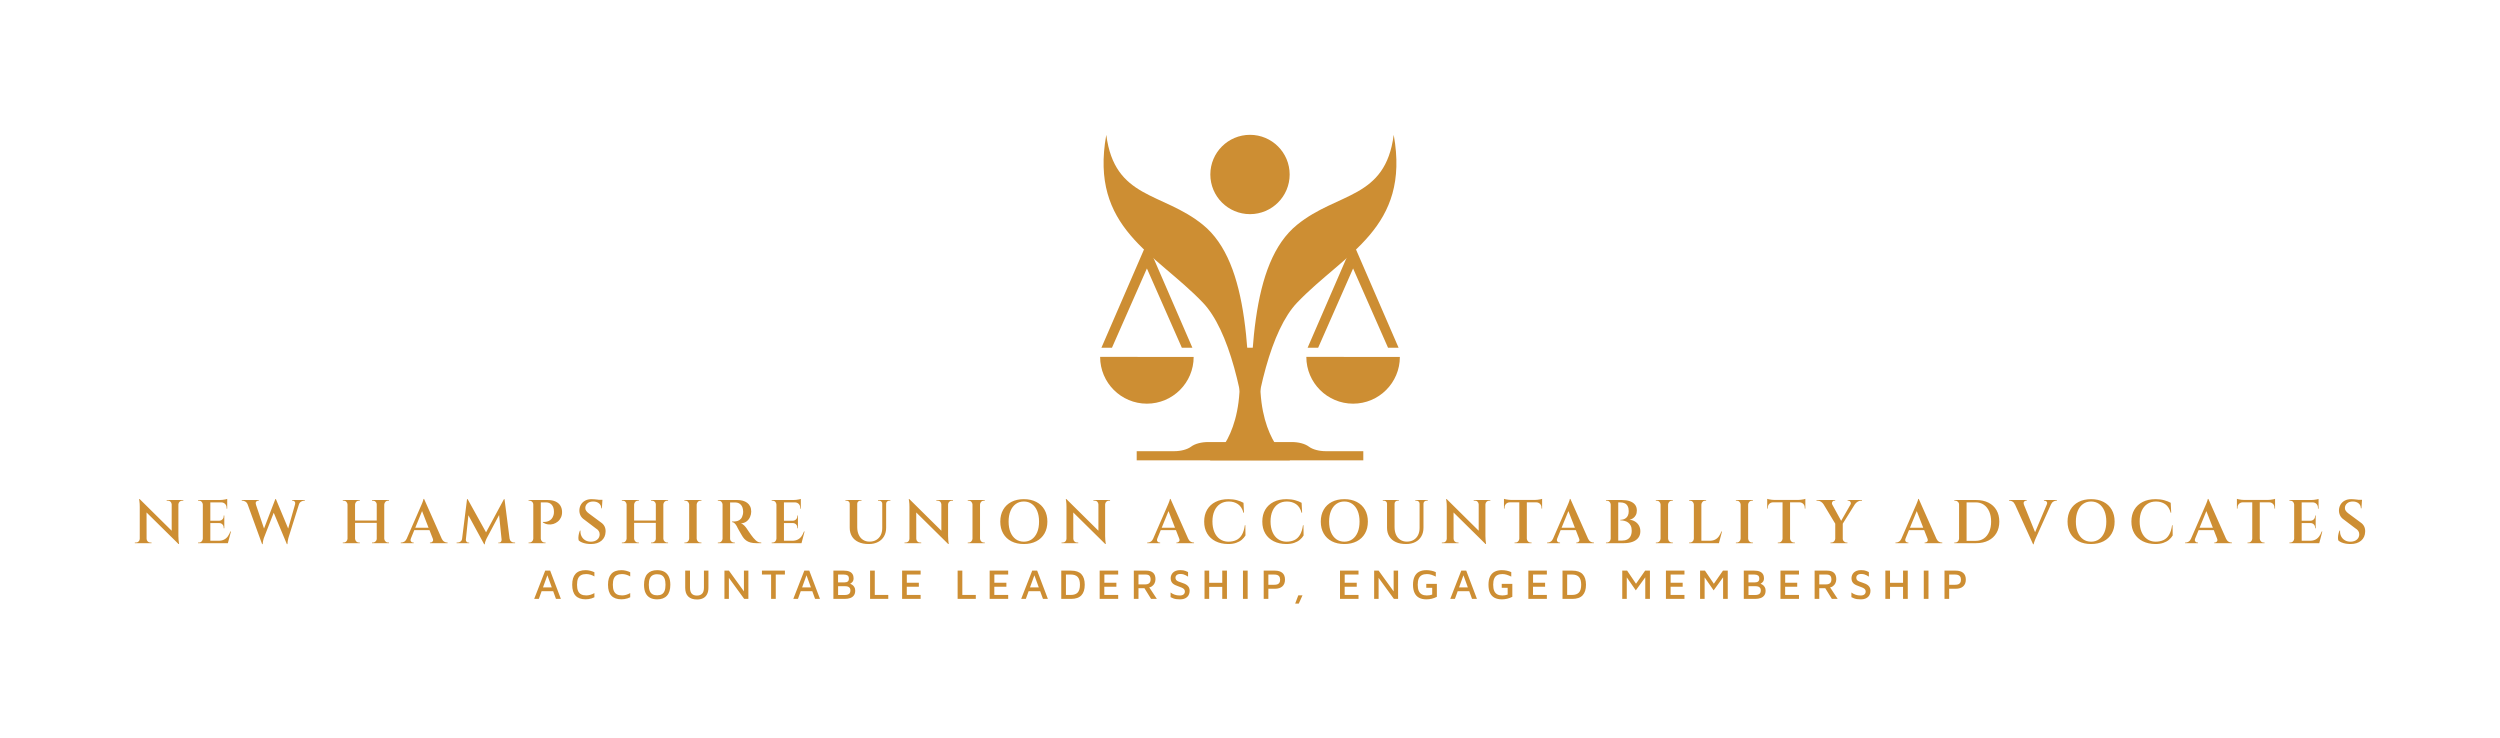 <svg xmlns="http://www.w3.org/2000/svg" viewBox="-45 415.854 1297.987 383.4"> <svg xmlns="http://www.w3.org/2000/svg" xmlns:xlink="http://www.w3.org/1999/xlink" version="1.1" x="526.182" y="485.854" viewBox="65.83 50 368.34 400" xml:space="preserve" height="169" width="155.624" preserveAspectRatio="xMinYMin" enable-background="new 0 0 500 500" style="overflow: visible;"><g id="Layer_2" style=""></g><polygon class="st82" points="123.31,182.67 67.42,311.62 80.38,311.62 123.31,214.2 166.23,311.62 179.19,311.62   " style="fill: #CD8E33; fill-opacity: 1;"></polygon><polygon class="st82" points="376.7,182.67 320.81,311.62 333.77,311.62 376.7,214.2 419.62,311.62 432.58,311.62   " style="fill: #CD8E33; fill-opacity: 1;"></polygon><path class="st83" d="M123.3,380.37c31.74,0,57.47-25.73,57.47-57.47H65.83C65.83,354.64,91.56,380.37,123.3,380.37z" style="fill: #CD8E33; fill-opacity: 1;"></path><path class="st83" d="M376.7,380.37c31.74,0,57.47-25.73,57.47-57.47H319.23C319.23,354.64,344.96,380.37,376.7,380.37z" style="fill: #CD8E33; fill-opacity: 1;"></path><path class="st82" d="M73.39,50c10.23,79.31,68.76,69.98,118.7,110.51C250,207.49,250,324.71,250,450    c-6.9-79.5-25.85-160.32-57.91-193.79C133.51,195.05,52.64,164.88,73.39,50z" style="fill: #CD8E33; fill-opacity: 1;"></path><path class="st82" d="M426.61,50c-10.23,79.31-68.76,69.98-118.7,110.51C250,207.49,250,324.71,250,450    c6.9-79.5,25.85-160.32,57.91-193.79C366.49,195.05,447.36,164.88,426.61,50z" style="fill: #CD8E33; fill-opacity: 1;"></path><circle class="st82" cx="250" cy="98.74" r="48.74" style="fill: #CD8E33; fill-opacity: 1;"></circle><path class="st82" d="M343.31,438.77c-8.44,0-16.31-2.11-20.99-5.62c-4.68-3.51-12.56-5.62-20.99-5.62H198.67    c-8.44,0-16.31,2.11-20.99,5.62c-4.68,3.51-12.56,5.62-20.99,5.62h-45.92V450h278.46v-11.23H343.31z" style="fill: #CD8E33; fill-opacity: 1;"></path><path class="st82" d="M237.46,353.04h6.27L250,450h-49.23C200.77,450,237.46,427.53,237.46,353.04z" style="fill: #CD8E33; fill-opacity: 1;"></path><path class="st82" d="M262.54,353.04h-6.27L250,450h49.23C299.23,450,262.54,427.53,262.54,353.04z" style="fill: #CD8E33; fill-opacity: 1;"></path><rect x="243.79" y="311.62" class="st82" width="12.42" height="136.61" style="fill: #CD8E33; fill-opacity: 1;"></rect><g id="Layer_3" class="st84" style="display: none;"></g></svg> <svg y="711.854" viewBox="0.37 6.29 743.3 17.4" x="232.344" height="17.4" width="743.3" xmlns="http://www.w3.org/2000/svg" style="overflow: visible;"><g fill="#CD8E33" fill-opacity="1" style=""><path d="M2.79 21.23L0.37 21.23L6.09 6.56L8.67 6.56L14.23 21.23L11.68 21.23L6.78 7.74L7.70 7.66L2.79 21.23ZM11.07 17.25L3.19 17.25L3.89 15.27L10.87 15.27L11.07 17.25ZM27.08 21.45L27.08 21.45Q23.63 21.45 21.87 19.58Q20.11 17.71 20.11 13.88L20.11 13.88Q20.11 10.12 21.85 8.22Q23.58 6.31 27.08 6.31L27.08 6.31Q28.25 6.31 29.40 6.60Q30.56 6.89 31.64 7.39L31.64 7.39L31.64 9.57Q30.56 8.93 29.49 8.64Q28.42 8.34 27.39 8.34L27.39 8.34Q25.78 8.34 24.72 8.91Q23.65 9.48 23.13 10.69Q22.62 11.90 22.62 13.90L22.62 13.90Q22.62 15.86 23.14 17.08Q23.67 18.30 24.74 18.87Q25.81 19.43 27.46 19.43L27.46 19.43Q28.45 19.43 29.50 19.13Q30.56 18.83 31.64 18.22L31.64 18.22L31.64 20.39Q30.98 20.72 30.21 20.97Q29.44 21.21 28.64 21.33Q27.85 21.45 27.08 21.45ZM45.67 21.45L45.67 21.45Q42.22 21.45 40.46 19.58Q38.70 17.71 38.70 13.88L38.70 13.88Q38.70 10.12 40.44 8.22Q42.17 6.31 45.67 6.31L45.67 6.31Q46.84 6.31 47.99 6.60Q49.15 6.89 50.23 7.39L50.23 7.39L50.23 9.57Q49.15 8.93 48.08 8.64Q47.01 8.34 45.98 8.34L45.98 8.34Q44.37 8.34 43.31 8.91Q42.24 9.48 41.72 10.69Q41.21 11.90 41.21 13.90L41.21 13.90Q41.21 15.86 41.73 17.08Q42.26 18.30 43.33 18.87Q44.40 19.43 46.05 19.43L46.05 19.43Q47.04 19.43 48.09 19.13Q49.15 18.83 50.23 18.22L50.23 18.22L50.23 20.39Q49.57 20.72 48.80 20.97Q48.03 21.21 47.23 21.33Q46.44 21.45 45.67 21.45ZM64.22 21.47L64.22 21.47Q62.04 21.47 60.51 20.64Q58.98 19.80 58.19 18.13Q57.40 16.46 57.40 13.90L57.40 13.90Q57.40 10.14 59.15 8.23Q60.90 6.31 64.22 6.31L64.22 6.31Q66.42 6.31 67.94 7.15Q69.45 7.99 70.26 9.67Q71.06 11.35 71.06 13.90L71.06 13.90Q71.06 17.64 69.31 19.56Q67.56 21.47 64.22 21.47ZM64.22 19.38L64.22 19.38Q65.69 19.38 66.65 18.82Q67.61 18.26 68.08 17.05Q68.55 15.84 68.55 13.88L68.55 13.88Q68.55 11.95 68.08 10.75Q67.61 9.55 66.65 8.99Q65.69 8.43 64.22 8.43L64.22 8.43Q62.77 8.43 61.80 9.00Q60.83 9.57 60.36 10.77Q59.88 11.97 59.88 13.90L59.88 13.90Q59.88 15.84 60.36 17.05Q60.83 18.26 61.80 18.82Q62.77 19.38 64.22 19.38ZM84.94 21.54L84.94 21.54Q81.95 21.54 80.37 20.01Q78.78 18.48 78.78 15.47L78.78 15.47L78.78 6.56L81.27 6.56L81.27 15.44Q81.27 17.51 82.17 18.51Q83.07 19.51 84.88 19.51L84.88 19.51Q86.64 19.51 87.57 18.51Q88.51 17.51 88.51 15.44L88.51 15.44L88.51 6.56L90.84 6.56L90.84 15.47Q90.84 17.47 90.12 18.83Q89.41 20.20 88.09 20.87Q86.77 21.54 84.94 21.54ZM101.46 21.23L99.15 21.23L99.15 6.56L101.49 6.56L109.96 18.28L109.27 19.60L109.27 6.56L111.58 6.56L111.58 21.23L109.41 21.23L100.69 9.26L101.46 8.18L101.46 21.23ZM125.80 21.23L123.38 21.23L123.38 8.60L118.62 8.60L118.62 6.56L130.55 6.56L130.55 8.60L125.80 8.60L125.80 21.23ZM137.32 21.23L134.90 21.23L140.62 6.56L143.20 6.56L148.76 21.23L146.21 21.23L141.31 7.74L142.23 7.66L137.32 21.23ZM145.60 17.25L137.72 17.25L138.42 15.27L145.40 15.27L145.60 17.25ZM161.66 21.23L155.72 21.23L155.72 6.56L161.15 6.56Q162.93 6.56 164.04 7.04Q165.15 7.52 165.68 8.42Q166.21 9.31 166.21 10.54L166.21 10.54Q166.21 11.51 165.84 12.09Q165.46 12.67 164.94 13.02Q164.43 13.38 163.97 13.68L163.97 13.68L163.68 13.18Q164.52 13.33 165.29 13.78Q166.06 14.23 166.55 15.02Q167.05 15.80 167.05 16.96L167.05 16.96Q167.05 18.46 166.36 19.40Q165.68 20.35 164.46 20.79Q163.24 21.23 161.66 21.23L161.66 21.23ZM158.16 14.63L158.16 19.21L161.63 19.21Q162.40 19.21 163.08 19.02Q163.75 18.83 164.15 18.32Q164.56 17.80 164.56 16.85L164.56 16.85Q164.56 16.13 164.30 15.69Q164.03 15.25 163.60 15.02Q163.17 14.78 162.64 14.71Q162.10 14.63 161.57 14.63L161.57 14.63L158.16 14.63ZM158.14 8.60L158.14 12.67L161.44 12.67Q162.01 12.67 162.54 12.53Q163.06 12.39 163.42 11.97Q163.77 11.55 163.77 10.74L163.77 10.74Q163.77 9.50 163.08 9.05Q162.38 8.60 161.24 8.60L161.24 8.60L158.14 8.60ZM184.21 21.23L174.77 21.23L174.77 6.56L177.21 6.56L177.21 19.16L184.21 19.16L184.21 21.23ZM201.01 21.23L191.40 21.23L191.40 6.56L201.01 6.56L201.01 8.60L193.84 8.60L193.84 12.85L200.09 12.85L200.09 14.92L193.82 14.92L193.82 19.18L201.01 19.18L201.01 21.23ZM229.66 21.23L220.22 21.23L220.22 6.56L222.66 6.56L222.66 19.16L229.66 19.16L229.66 21.23ZM246.47 21.23L236.85 21.23L236.85 6.56L246.47 6.56L246.47 8.60L239.29 8.60L239.29 12.85L245.54 12.85L245.54 14.92L239.27 14.92L239.27 19.18L246.47 19.18L246.47 21.23ZM255.64 21.23L253.22 21.23L258.94 6.56L261.51 6.56L267.08 21.23L264.53 21.23L259.62 7.74L260.55 7.66L255.64 21.23ZM263.91 17.25L256.04 17.25L256.74 15.27L263.71 15.27L263.91 17.25ZM279.18 21.23L274.03 21.23L274.03 6.56L279.18 6.56Q282.74 6.56 284.48 8.40Q286.22 10.25 286.22 13.88L286.22 13.88Q286.22 17.51 284.48 19.37Q282.74 21.23 279.18 21.23L279.18 21.23ZM276.45 8.58L276.45 19.18L278.94 19.18Q281.40 19.18 282.57 17.92Q283.73 16.65 283.73 13.88L283.73 13.88Q283.73 11.13 282.57 9.86Q281.40 8.58 278.94 8.58L278.94 8.58L276.45 8.58ZM303.58 21.23L293.96 21.23L293.96 6.56L303.58 6.56L303.58 8.60L296.41 8.60L296.41 12.85L302.65 12.85L302.65 14.92L296.38 14.92L296.38 19.18L303.58 19.18L303.58 21.23ZM314.12 21.23L311.70 21.23L311.70 6.56L318.21 6.56Q320.50 6.56 321.72 7.67Q322.94 8.78 322.94 10.98L322.94 10.98Q322.94 12.12 322.48 13.09Q322.01 14.06 321.13 14.67Q320.25 15.29 319.04 15.38L319.04 15.38L319.31 14.63L323.66 21.23L320.65 21.23L316.58 14.65L317.70 15.69L314.12 15.69L314.12 21.23ZM314.12 8.60L314.12 13.71L317.53 13.71Q318.98 13.71 319.69 13.07Q320.41 12.43 320.41 11.13L320.41 11.13Q320.41 9.92 319.85 9.26Q319.29 8.60 317.92 8.60L317.92 8.60L314.12 8.60ZM335.65 21.47L335.65 21.47Q334.55 21.47 333.72 21.35Q332.88 21.23 332.20 20.97Q331.52 20.70 330.79 20.33L330.79 20.33L330.79 17.91Q331.65 18.59 332.87 19.03Q334.09 19.47 335.50 19.47L335.50 19.47Q336.86 19.47 337.53 18.91Q338.21 18.35 338.21 17.36L338.21 17.36Q338.21 16.59 337.71 16.12Q337.22 15.64 336.40 15.31Q335.59 14.98 334.66 14.65L334.66 14.65Q333.96 14.39 333.28 14.09Q332.60 13.79 332.05 13.34Q331.50 12.89 331.17 12.19Q330.84 11.48 330.84 10.45L330.84 10.45Q330.84 9.72 331.12 8.98Q331.41 8.23 331.99 7.62Q332.57 7.02 333.53 6.66Q334.49 6.29 335.83 6.29L335.83 6.29Q336.71 6.29 337.36 6.40Q338.01 6.51 338.59 6.74Q339.17 6.97 339.86 7.30L339.86 7.30L339.86 9.68Q339.31 9.33 338.74 9.02Q338.18 8.71 337.52 8.51Q336.86 8.32 336.05 8.29L336.05 8.29Q335.13 8.27 334.53 8.51Q333.94 8.76 333.63 9.20Q333.32 9.64 333.32 10.21L333.32 10.21Q333.32 10.98 333.71 11.43Q334.09 11.88 334.80 12.18Q335.50 12.47 336.42 12.76L336.42 12.76Q337.24 13.02 338.01 13.35Q338.78 13.68 339.37 14.16Q339.97 14.63 340.33 15.33Q340.69 16.04 340.69 17.07L340.69 17.07Q340.69 18.22 340.17 19.22Q339.66 20.22 338.55 20.84Q337.44 21.47 335.65 21.47ZM350.83 21.23L348.41 21.23L348.41 6.56L350.83 6.56L350.83 12.87L357.61 12.87L357.61 6.56L360.05 6.56L360.05 21.23L357.61 21.23L357.61 14.98L350.83 14.98L350.83 21.23ZM370.81 21.23L368.37 21.23L368.37 6.56L370.81 6.56L370.81 21.23ZM384.93 15.97L381.55 15.97L381.55 21.23L379.13 21.23L379.13 6.56L384.93 6.56Q387.44 6.56 388.82 7.72Q390.19 8.89 390.19 11.20L390.19 11.20Q390.19 13.51 388.82 14.74Q387.44 15.97 384.93 15.97L384.93 15.97ZM381.55 8.60L381.55 13.90L384.63 13.90Q385.57 13.90 386.17 13.70Q386.76 13.49 387.09 13.10Q387.42 12.72 387.54 12.25Q387.66 11.79 387.66 11.29L387.66 11.29Q387.66 10.78 387.54 10.30Q387.42 9.81 387.09 9.43Q386.76 9.04 386.17 8.82Q385.57 8.60 384.63 8.60L384.63 8.60L381.55 8.60ZM397.34 23.69L395.47 23.69L397.10 19.38L399.28 19.38L397.34 23.69ZM428.36 21.23L418.75 21.23L418.75 6.56L428.36 6.56L428.36 8.60L421.19 8.60L421.19 12.85L427.44 12.85L427.44 14.92L421.17 14.92L421.17 19.18L428.36 19.18L428.36 21.23ZM438.79 21.23L436.48 21.23L436.48 6.56L438.81 6.56L447.28 18.28L446.60 19.60L446.60 6.56L448.91 6.56L448.91 21.23L446.73 21.23L438.02 9.26L438.79 8.18L438.79 21.23ZM463.61 21.47L463.61 21.47Q461.38 21.47 459.83 20.66Q458.28 19.84 457.47 18.16Q456.65 16.48 456.65 13.88L456.65 13.88Q456.65 11.31 457.47 9.63Q458.28 7.94 459.83 7.13Q461.38 6.31 463.58 6.31L463.58 6.31Q464.88 6.31 466.11 6.57Q467.35 6.82 468.49 7.33L468.49 7.33L468.49 9.66Q467.32 9.09 466.20 8.71Q465.08 8.34 463.89 8.34L463.89 8.34Q462.29 8.34 461.22 8.91Q460.15 9.48 459.62 10.69Q459.10 11.90 459.10 13.88L459.10 13.88Q459.10 15.84 459.63 17.07Q460.17 18.30 461.23 18.88Q462.29 19.45 463.80 19.45L463.80 19.45Q464.57 19.45 465.28 19.33Q465.98 19.21 466.62 18.99L466.62 18.99L466.62 15.49L463.54 15.49L463.54 13.42L469.04 13.42L469.04 20.15Q467.76 20.81 466.40 21.14Q465.04 21.47 463.61 21.47ZM478.41 21.23L475.99 21.23L481.71 6.56L484.29 6.56L489.85 21.23L487.30 21.23L482.39 7.74L483.32 7.66L478.41 21.23ZM486.68 17.25L478.81 17.25L479.51 15.27L486.49 15.27L486.68 17.25ZM502.79 21.47L502.79 21.47Q500.57 21.47 499.01 20.66Q497.46 19.84 496.65 18.16Q495.84 16.48 495.84 13.88L495.84 13.88Q495.84 11.31 496.65 9.63Q497.46 7.94 499.01 7.13Q500.57 6.31 502.77 6.31L502.77 6.31Q504.06 6.31 505.30 6.57Q506.53 6.82 507.67 7.33L507.67 7.33L507.67 9.66Q506.51 9.09 505.38 8.71Q504.26 8.34 503.07 8.34L503.07 8.34Q501.47 8.34 500.40 8.91Q499.33 9.48 498.81 10.69Q498.28 11.90 498.28 13.88L498.28 13.88Q498.28 15.84 498.82 17.07Q499.36 18.30 500.41 18.88Q501.47 19.45 502.99 19.45L502.99 19.45Q503.76 19.45 504.46 19.33Q505.16 19.21 505.80 18.99L505.80 18.99L505.80 15.49L502.72 15.49L502.72 13.42L508.22 13.42L508.22 20.15Q506.95 20.81 505.58 21.14Q504.22 21.47 502.79 21.47ZM526.15 21.23L516.54 21.23L516.54 6.56L526.15 6.56L526.15 8.60L518.98 8.60L518.98 12.85L525.23 12.85L525.23 14.92L518.96 14.92L518.96 19.18L526.15 19.18L526.15 21.23ZM539.42 21.23L534.27 21.23L534.27 6.56L539.42 6.56Q542.98 6.56 544.72 8.40Q546.46 10.25 546.46 13.88L546.46 13.88Q546.46 17.51 544.72 19.37Q542.98 21.23 539.42 21.23L539.42 21.23ZM536.69 8.58L536.69 19.18L539.18 19.18Q541.64 19.18 542.81 17.92Q543.97 16.65 543.97 13.88L543.97 13.88Q543.97 11.13 542.81 9.86Q541.64 8.58 539.18 8.58L539.18 8.58L536.69 8.58ZM567.64 21.23L565.29 21.23L565.29 6.56L567.82 6.56L573.08 14.32L571.65 14.50L577.17 6.56L579.66 6.56L579.66 21.23L577.24 21.23L577.24 8.62L577.92 9.09L572.33 16.81L567.01 9.15L567.64 8.45L567.64 21.23ZM597.59 21.23L587.97 21.23L587.97 6.56L597.59 6.56L597.59 8.60L590.41 8.60L590.41 12.85L596.66 12.85L596.66 14.92L590.39 14.92L590.39 19.18L597.59 19.18L597.59 21.23ZM608.06 21.23L605.70 21.23L605.70 6.56L608.23 6.56L613.49 14.32L612.06 14.50L617.58 6.56L620.07 6.56L620.07 21.23L617.65 21.23L617.65 8.62L618.33 9.09L612.74 16.81L607.42 9.15L608.06 8.45L608.06 21.23ZM634.33 21.23L628.39 21.23L628.39 6.56L633.82 6.56Q635.60 6.56 636.71 7.04Q637.82 7.52 638.35 8.42Q638.88 9.31 638.88 10.54L638.88 10.54Q638.88 11.51 638.51 12.09Q638.13 12.67 637.62 13.02Q637.10 13.38 636.64 13.68L636.64 13.68L636.35 13.18Q637.19 13.33 637.96 13.78Q638.73 14.23 639.22 15.02Q639.72 15.80 639.72 16.96L639.72 16.96Q639.72 18.46 639.03 19.40Q638.35 20.35 637.13 20.79Q635.91 21.23 634.33 21.23L634.33 21.23ZM630.83 14.63L630.83 19.21L634.30 19.21Q635.07 19.21 635.75 19.02Q636.42 18.83 636.82 18.32Q637.23 17.80 637.23 16.85L637.23 16.85Q637.23 16.13 636.97 15.69Q636.70 15.25 636.27 15.02Q635.84 14.78 635.31 14.71Q634.77 14.63 634.24 14.63L634.24 14.63L630.83 14.63ZM630.81 8.60L630.81 12.67L634.11 12.67Q634.68 12.67 635.21 12.53Q635.73 12.39 636.09 11.97Q636.44 11.55 636.44 10.74L636.44 10.74Q636.44 9.50 635.75 9.05Q635.05 8.60 633.91 8.60L633.91 8.60L630.81 8.60ZM657.05 21.23L647.44 21.23L647.44 6.56L657.05 6.56L657.05 8.60L649.88 8.60L649.88 12.85L656.13 12.85L656.13 14.92L649.86 14.92L649.86 19.18L657.05 19.18L657.05 21.23ZM667.59 21.23L665.17 21.23L665.17 6.56L671.68 6.56Q673.97 6.56 675.19 7.67Q676.41 8.78 676.41 10.98L676.41 10.98Q676.41 12.12 675.95 13.09Q675.49 14.06 674.61 14.67Q673.73 15.29 672.52 15.38L672.52 15.38L672.78 14.63L677.14 21.23L674.12 21.23L670.05 14.65L671.18 15.69L667.59 15.69L667.59 21.23ZM667.59 8.60L667.59 13.71L671.00 13.71Q672.45 13.71 673.17 13.07Q673.88 12.43 673.88 11.13L673.88 11.13Q673.88 9.92 673.32 9.26Q672.76 8.60 671.40 8.60L671.40 8.60L667.59 8.60ZM689.13 21.47L689.13 21.47Q688.03 21.47 687.19 21.35Q686.36 21.23 685.67 20.97Q684.99 20.70 684.27 20.33L684.27 20.33L684.27 17.91Q685.12 18.59 686.35 19.03Q687.57 19.47 688.97 19.47L688.97 19.47Q690.34 19.47 691.01 18.91Q691.68 18.35 691.68 17.36L691.68 17.36Q691.68 16.59 691.19 16.12Q690.69 15.64 689.88 15.31Q689.06 14.98 688.14 14.65L688.14 14.65Q687.43 14.39 686.75 14.09Q686.07 13.79 685.52 13.34Q684.97 12.89 684.64 12.19Q684.31 11.48 684.31 10.45L684.31 10.45Q684.31 9.72 684.60 8.98Q684.88 8.23 685.47 7.62Q686.05 7.02 687.01 6.66Q687.96 6.29 689.30 6.29L689.30 6.29Q690.18 6.29 690.83 6.40Q691.48 6.51 692.07 6.74Q692.65 6.97 693.33 7.30L693.33 7.30L693.33 9.68Q692.78 9.33 692.22 9.02Q691.66 8.71 691.00 8.51Q690.34 8.32 689.52 8.29L689.52 8.29Q688.60 8.27 688.01 8.51Q687.41 8.76 687.10 9.20Q686.80 9.64 686.80 10.21L686.80 10.21Q686.80 10.98 687.18 11.43Q687.57 11.88 688.27 12.18Q688.97 12.47 689.90 12.76L689.90 12.76Q690.71 13.02 691.48 13.35Q692.25 13.68 692.85 14.16Q693.44 14.63 693.80 15.33Q694.17 16.04 694.17 17.07L694.17 17.07Q694.17 18.22 693.65 19.22Q693.13 20.22 692.02 20.84Q690.91 21.47 689.13 21.47ZM704.31 21.23L701.89 21.23L701.89 6.56L704.31 6.56L704.31 12.87L711.08 12.87L711.08 6.56L713.53 6.56L713.53 21.23L711.08 21.23L711.08 14.98L704.31 14.98L704.31 21.23ZM724.28 21.23L721.84 21.23L721.84 6.56L724.28 6.56L724.28 21.23ZM738.41 15.97L735.02 15.97L735.02 21.23L732.60 21.23L732.60 6.56L738.41 6.56Q740.92 6.56 742.29 7.72Q743.67 8.89 743.67 11.20L743.67 11.20Q743.67 13.51 742.29 14.74Q740.92 15.97 738.41 15.97L738.41 15.97ZM735.02 8.60L735.02 13.90L738.10 13.90Q739.05 13.90 739.64 13.70Q740.23 13.49 740.56 13.10Q740.89 12.72 741.02 12.25Q741.14 11.79 741.14 11.29L741.14 11.29Q741.14 10.78 741.02 10.30Q740.89 9.81 740.56 9.43Q740.23 9.04 739.64 8.82Q739.05 8.60 738.10 8.60L738.10 8.60L735.02 8.60Z" transform="translate(0, 0)"></path></g></svg> <svg y="674.854" viewBox="1.12 8.22 1157.987 23.59" x="25" height="23.59" width="1157.987" xmlns="http://www.w3.org/2000/svg" style="overflow: visible;"><g fill="#CD8E33" fill-opacity="1" style=""><path d="M4 12.13L3.65 8.35L23.46 27.94L23.81 31.68L4 12.13ZM3.68 28.96L3.78 28.96L3.78 31.23L1.12 31.23L1.12 30.91Q1.12 30.91 1.41 30.91Q1.70 30.91 1.73 30.91L1.73 30.91Q2.53 30.91 3.10 30.34Q3.68 29.76 3.68 28.96L3.68 28.96ZM7.14 28.96L7.23 28.96Q7.23 29.76 7.81 30.34Q8.38 30.91 9.18 30.91L9.18 30.91Q9.22 30.91 9.50 30.91Q9.79 30.91 9.79 30.91L9.79 30.91L9.79 31.23L7.14 31.23L7.14 28.96ZM3.33 8.35L3.65 8.35L7.20 12.22L7.23 31.23L3.68 31.23L3.68 12.35Q3.68 10.62 3.50 9.49Q3.33 8.35 3.33 8.35L3.33 8.35ZM20.26 8.83L23.74 8.83L23.74 27.58Q23.74 28.74 23.84 29.66Q23.94 30.59 24.02 31.14Q24.10 31.68 24.10 31.68L24.10 31.68L23.81 31.68L20.26 27.68L20.26 8.83ZM23.65 8.83L26.30 8.83L26.30 9.15Q26.30 9.15 26.02 9.15Q25.73 9.15 25.73 9.15L25.73 9.15Q24.93 9.15 24.35 9.71Q23.78 10.27 23.74 11.10L23.74 11.10L23.65 11.10L23.65 8.83ZM17.66 9.15L17.66 8.83L20.32 8.83L20.32 11.10L20.26 11.10Q20.22 10.27 19.66 9.71Q19.10 9.15 18.27 9.15L18.27 9.15Q18.27 9.15 17.98 9.15Q17.70 9.15 17.66 9.15L17.66 9.15ZM36.42 8.83L40.32 8.83L40.32 31.23L36.42 31.23L36.42 8.83ZM40.22 29.98L48.80 29.98L49.34 31.23L40.22 31.23L40.22 29.98ZM40.22 19.58L47.58 19.58L47.58 20.80L40.22 20.80L40.22 19.58ZM40.22 8.83L49.09 8.83L49.09 10.08L40.22 10.08L40.22 8.83ZM50.72 25.15L51.04 25.15L49.44 31.23L43.46 31.23L44.61 29.98Q46.24 29.98 47.42 29.39Q48.61 28.80 49.41 27.70Q50.21 26.59 50.72 25.15L50.72 25.15ZM44.93 20.74L47.58 20.74L47.58 23.49L47.26 23.49L47.26 23.14Q47.26 22.14 46.59 21.47Q45.92 20.80 44.93 20.80L44.93 20.80L44.93 20.74ZM47.26 16.90L47.58 16.90L47.58 19.65L44.93 19.65L44.93 19.58Q45.92 19.55 46.59 18.88Q47.26 18.21 47.26 17.22L47.26 17.22L47.26 16.90ZM45.95 9.98L49.09 9.98L49.09 13.31L48.77 13.31L48.77 12.86Q48.77 11.65 48 10.86Q47.23 10.08 45.95 10.05L45.95 10.05L45.95 9.98ZM49.09 8.26L49.09 8.26L49.09 9.18L45.18 8.83Q45.89 8.83 46.67 8.74Q47.46 8.64 48.13 8.51Q48.80 8.38 49.09 8.26ZM36.42 28.90L36.51 28.90L36.51 31.23L33.95 31.23L33.95 30.91Q33.95 30.91 34.16 30.91Q34.37 30.91 34.37 30.91L34.37 30.91Q35.20 30.91 35.79 30.32Q36.38 29.73 36.42 28.90L36.42 28.90ZM36.51 8.83L36.51 11.17L36.42 11.17Q36.38 10.34 35.79 9.74Q35.20 9.15 34.37 9.15L34.37 9.15Q34.37 9.15 34.16 9.15Q33.95 9.15 33.95 9.15L33.95 9.15L33.95 8.83L36.51 8.83ZM67.20 31.74L58.94 9.02L63.26 9.02L68.67 25.02L67.20 31.74ZM74.08 8.32L74.37 8.32L74.85 11.30L68.26 28.19Q68.26 28.19 68.06 28.74Q67.87 29.28 67.70 30.10Q67.52 30.91 67.49 31.74L67.49 31.74L67.20 31.74L66.43 28.26L74.08 8.32ZM72.54 13.76L74.37 8.35L81.31 24.99L80.06 31.74L72.54 13.76ZM84.90 9.02L86.98 9.02L80.96 28.19Q80.96 28.19 80.80 28.77Q80.64 29.34 80.50 30.16Q80.35 30.98 80.35 31.74L80.35 31.74L80.06 31.74L79.33 28.58L84.90 9.02ZM86.30 11.14L84.29 11.14Q84.54 10.18 84.13 9.66Q83.71 9.15 83.07 9.15L83.07 9.15L82.78 9.15L82.78 8.83L89.38 8.83L89.38 9.15Q89.38 9.15 89.25 9.15Q89.12 9.15 89.12 9.15L89.12 9.15Q88.38 9.15 87.52 9.62Q86.66 10.08 86.30 11.14L86.30 11.14ZM64.03 11.14L64.03 11.14L59.71 11.14Q59.30 10.08 58.46 9.62Q57.63 9.15 56.90 9.15L56.90 9.15Q56.90 9.15 56.77 9.15Q56.64 9.15 56.64 9.15L56.64 9.15L56.64 8.83L65.50 8.83L65.50 9.15L65.22 9.15Q64.61 9.15 64.14 9.66Q63.68 10.18 64.03 11.14ZM126.72 8.83L130.62 8.83L130.62 31.23L126.72 31.23L126.72 8.83ZM111.55 8.83L115.46 8.83L115.46 31.23L111.55 31.23L111.55 8.83ZM115.14 19.49L127.01 19.49L127.01 20.70L115.14 20.70L115.14 19.49ZM111.55 28.90L111.65 28.90L111.65 31.23L109.09 31.23L109.09 30.91Q109.09 30.91 109.30 30.91Q109.50 30.91 109.50 30.91L109.50 30.91Q110.34 30.91 110.93 30.32Q111.52 29.73 111.55 28.90L111.55 28.90ZM111.65 8.83L111.65 11.17L111.55 11.17Q111.52 10.34 110.93 9.74Q110.34 9.15 109.50 9.15L109.50 9.15Q109.50 9.15 109.30 9.15Q109.09 9.15 109.09 9.15L109.09 9.15L109.09 8.83L111.65 8.83ZM115.36 31.23L115.36 28.90L115.46 28.90Q115.49 29.73 116.08 30.32Q116.67 30.91 117.50 30.91L117.50 30.91Q117.50 30.91 117.70 30.91Q117.89 30.91 117.92 30.91L117.92 30.91L117.92 31.23L115.36 31.23ZM115.46 11.17L115.36 11.17L115.36 8.83L117.92 8.83L117.92 9.15Q117.89 9.15 117.70 9.15Q117.50 9.15 117.50 9.15L117.50 9.15Q116.67 9.15 116.08 9.74Q115.49 10.34 115.46 11.17L115.46 11.17ZM126.72 28.90L126.82 28.90L126.82 31.23L124.26 31.23L124.26 30.91Q124.29 30.91 124.48 30.91Q124.67 30.91 124.67 30.91L124.67 30.91Q125.50 30.91 126.11 30.32Q126.72 29.73 126.72 28.90L126.72 28.90ZM126.82 8.83L126.82 11.17L126.72 11.17Q126.72 10.34 126.11 9.74Q125.50 9.15 124.67 9.15L124.67 9.15Q124.67 9.15 124.48 9.15Q124.29 9.15 124.26 9.15L124.26 9.15L124.26 8.83L126.82 8.83ZM130.53 31.23L130.53 28.90L130.62 28.90Q130.66 29.73 131.25 30.32Q131.84 30.91 132.67 30.91L132.67 30.91Q132.67 30.91 132.88 30.91Q133.09 30.91 133.09 30.91L133.09 30.91L133.09 31.23L130.53 31.23ZM130.62 11.17L130.53 11.17L130.53 8.83L133.09 8.83L133.09 9.15Q133.09 9.15 132.88 9.15Q132.67 9.15 132.67 9.15L132.67 9.15Q131.84 9.15 131.25 9.74Q130.66 10.34 130.62 11.17L130.62 11.17ZM149.79 13.38L151.30 8.26L161.41 31.04L156.67 31.04L149.79 13.38ZM142.30 28.90L144.42 28.90Q144.16 29.54 144.32 29.98Q144.48 30.43 144.86 30.67Q145.25 30.91 145.63 30.91L145.63 30.91L145.92 30.91L145.92 31.23L139.20 31.23L139.20 30.91Q139.20 30.91 139.34 30.91Q139.49 30.91 139.49 30.91L139.49 30.91Q140.22 30.91 141.01 30.45Q141.79 29.98 142.30 28.90L142.30 28.90ZM151.01 8.26L151.30 8.26L151.46 11.62L143.49 31.14L141.31 31.14L149.57 12.16Q149.63 12.03 149.84 11.54Q150.05 11.04 150.32 10.40Q150.59 9.76 150.78 9.17Q150.98 8.58 151.01 8.26L151.01 8.26ZM145.41 23.23L155.04 23.23L155.04 24.45L145.41 24.45L145.41 23.23ZM155.84 28.90L155.84 28.90L160.45 28.90Q160.96 29.98 161.74 30.45Q162.53 30.91 163.26 30.91L163.26 30.91Q163.26 30.91 163.39 30.91Q163.52 30.91 163.52 30.91L163.52 30.91L163.52 31.23L154.34 31.23L154.34 30.91L154.62 30.91Q155.23 30.91 155.71 30.38Q156.19 29.86 155.84 28.90ZM181.50 29.28L192.77 8.38L193.02 11.42L184 28.35Q184 28.35 183.71 28.91Q183.42 29.47 183.14 30.27Q182.85 31.07 182.82 31.81L182.82 31.81L182.50 31.81L181.50 29.28ZM171.04 28.90L171.74 28.90L171.74 31.23L168.19 31.23L168.19 30.91Q168.22 30.91 168.46 30.91Q168.70 30.91 168.70 30.91L168.70 30.91Q169.57 30.91 170.24 30.38Q170.91 29.86 171.04 28.90L171.04 28.90ZM172.77 29.41L172.99 29.41Q172.99 29.44 172.99 29.47Q172.99 29.50 172.99 29.57L172.99 29.57Q172.99 30.08 173.36 30.51Q173.73 30.94 174.24 30.94L174.24 30.94L174.72 30.94L174.72 31.23L172.77 31.23L172.77 29.41ZM170.75 31.23L173.60 8.38L173.92 8.38L174.88 11.17L172.80 31.23L170.75 31.23ZM173.15 14.62L173.92 8.38L183.97 26.50L182.50 31.81L173.15 14.62ZM192.77 8.38L193.06 8.38L196 31.23L191.74 31.23L190.08 14.98L192.77 8.38ZM195.01 31.23L195.01 28.90L195.71 28.90Q195.87 29.86 196.53 30.38Q197.18 30.91 198.05 30.91L198.05 30.91Q198.05 30.91 198.29 30.91Q198.53 30.91 198.56 30.91L198.56 30.91L198.56 31.23L195.01 31.23ZM191.55 29.41L191.55 29.41L191.78 29.41L191.78 31.23L189.82 31.23L189.82 30.94L190.30 30.94Q190.85 30.94 191.20 30.51Q191.55 30.08 191.55 29.57L191.55 29.57Q191.55 29.50 191.55 29.47Q191.55 29.44 191.55 29.41ZM211.49 8.83L211.49 8.83L215.42 8.83Q217.95 8.83 219.60 9.62Q221.25 10.40 222.08 11.78Q222.91 13.15 222.94 14.98L222.94 14.98Q222.98 16.58 222.38 17.86Q221.79 19.14 220.75 20Q219.71 20.86 218.42 21.26Q217.12 21.66 215.71 21.49Q214.30 21.31 212.99 20.51L212.99 20.51L212.99 20.19Q212.99 20.19 213.42 20.22Q213.86 20.26 214.56 20.14Q215.26 20.03 216.05 19.70Q216.83 19.36 217.50 18.61Q218.18 17.86 218.53 16.61L218.53 16.61Q218.66 16.19 218.70 15.68Q218.75 15.17 218.72 14.69L218.72 14.69Q218.69 12.58 217.60 11.31Q216.51 10.05 214.53 10.05L214.53 10.05L211.81 10.05Q211.81 10.05 211.73 9.74Q211.65 9.44 211.57 9.14Q211.49 8.83 211.49 8.83ZM208.00 8.83L211.90 8.83L211.90 31.23L208.00 31.23L208.00 8.83ZM208.00 28.90L208.10 28.90L208.10 31.23L205.54 31.23L205.54 30.91Q205.57 30.91 205.74 30.91Q205.92 30.91 205.95 30.91L205.95 30.91Q206.78 30.91 207.38 30.32Q207.97 29.73 208.00 28.90L208.00 28.90ZM208.10 8.83L208.10 11.17L208.00 11.17Q208.00 10.34 207.39 9.74Q206.78 9.15 205.95 9.15L205.95 9.15Q205.92 9.15 205.76 9.15Q205.60 9.15 205.57 9.15L205.57 9.15L205.54 8.83L208.10 8.83ZM211.81 31.23L211.81 28.90L211.90 28.90Q211.94 29.73 212.53 30.32Q213.12 30.91 213.95 30.91L213.95 30.91Q213.95 30.91 214.14 30.91Q214.34 30.91 214.37 30.91L214.37 30.91L214.37 31.23L211.81 31.23ZM238.30 8.38L238.30 8.38Q238.91 8.38 239.74 8.45Q240.58 8.51 241.42 8.62Q242.27 8.74 242.94 8.85Q243.62 8.96 243.87 9.09L243.87 9.09L243.62 13.15L243.30 13.15Q243.30 11.52 242.13 10.56Q240.96 9.60 239.10 9.60L239.10 9.60Q237.25 9.60 236.14 10.56Q235.04 11.52 235.01 12.90L235.01 12.90Q234.94 13.70 235.47 14.45Q236.00 15.20 236.90 15.84L236.90 15.84L243.07 20.42Q244.38 21.28 244.99 22.51Q245.60 23.74 245.54 25.28L245.54 25.28Q245.44 28.22 243.41 29.95Q241.38 31.68 237.89 31.68L237.89 31.68Q236.70 31.68 235.47 31.47Q234.24 31.26 233.22 30.83Q232.19 30.40 231.58 29.79L231.58 29.79Q231.39 29.15 231.42 28.24Q231.46 27.33 231.68 26.35Q231.90 25.38 232.22 24.70L232.22 24.70L232.51 24.70Q232.38 26.34 233.06 27.66Q233.73 28.99 235.02 29.74Q236.32 30.50 238.08 30.46L238.08 30.46Q240.06 30.40 241.26 29.34Q242.46 28.29 242.46 26.62L242.46 26.62Q242.46 25.66 241.95 24.88Q241.44 24.10 240.35 23.46L240.35 23.46L234.56 19.07Q233.09 18.11 232.46 16.75Q231.84 15.39 231.94 13.92L231.94 13.92Q232.03 12.38 232.80 11.12Q233.57 9.86 234.96 9.12Q236.35 8.38 238.30 8.38ZM240.54 8.70L243.90 8.70L243.87 9.38L240.54 9.38L240.54 8.70ZM271.62 8.83L275.52 8.83L275.52 31.23L271.62 31.23L271.62 8.83ZM256.45 8.83L260.35 8.83L260.35 31.23L256.45 31.23L256.45 8.83ZM260.03 19.49L271.90 19.49L271.90 20.70L260.03 20.70L260.03 19.49ZM256.45 28.90L256.54 28.90L256.54 31.23L253.98 31.23L253.98 30.91Q253.98 30.91 254.19 30.91Q254.40 30.91 254.40 30.91L254.40 30.91Q255.23 30.91 255.82 30.32Q256.42 29.73 256.45 28.90L256.45 28.90ZM256.54 8.83L256.54 11.17L256.45 11.17Q256.42 10.34 255.82 9.74Q255.23 9.15 254.40 9.15L254.40 9.15Q254.40 9.15 254.19 9.15Q253.98 9.15 253.98 9.15L253.98 9.15L253.98 8.83L256.54 8.83ZM260.26 31.23L260.26 28.90L260.35 28.90Q260.38 29.73 260.98 30.32Q261.57 30.91 262.40 30.91L262.40 30.91Q262.40 30.91 262.59 30.91Q262.78 30.91 262.82 30.91L262.82 30.91L262.82 31.23L260.26 31.23ZM260.35 11.17L260.26 11.17L260.26 8.83L262.82 8.83L262.82 9.15Q262.78 9.15 262.59 9.15Q262.40 9.15 262.40 9.15L262.40 9.15Q261.57 9.15 260.98 9.74Q260.38 10.34 260.35 11.17L260.35 11.17ZM271.62 28.90L271.71 28.90L271.71 31.23L269.15 31.23L269.15 30.91Q269.18 30.91 269.38 30.91Q269.57 30.91 269.57 30.91L269.57 30.91Q270.40 30.91 271.01 30.32Q271.62 29.73 271.62 28.90L271.62 28.90ZM271.71 8.83L271.71 11.17L271.62 11.17Q271.62 10.34 271.01 9.74Q270.40 9.15 269.57 9.15L269.57 9.15Q269.57 9.15 269.38 9.15Q269.18 9.15 269.15 9.15L269.15 9.15L269.15 8.83L271.71 8.83ZM275.42 31.23L275.42 28.90L275.52 28.90Q275.55 29.73 276.14 30.32Q276.74 30.91 277.57 30.91L277.57 30.91Q277.57 30.91 277.78 30.91Q277.98 30.91 277.98 30.91L277.98 30.91L277.98 31.23L275.42 31.23ZM275.52 11.17L275.42 11.17L275.42 8.83L277.98 8.83L277.98 9.15Q277.98 9.15 277.78 9.15Q277.57 9.15 277.57 9.15L277.57 9.15Q276.74 9.15 276.14 9.74Q275.55 10.34 275.52 11.17L275.52 11.17ZM288.93 8.83L292.83 8.83L292.83 31.23L288.93 31.23L288.93 8.83ZM288.93 28.90L289.02 28.90L289.02 31.23L286.46 31.23L286.46 30.91Q286.46 30.91 286.67 30.91Q286.88 30.91 286.88 30.91L286.88 30.91Q287.71 30.91 288.30 30.32Q288.90 29.73 288.93 28.90L288.93 28.90ZM289.02 8.83L289.02 11.17L288.93 11.17Q288.90 10.34 288.30 9.74Q287.71 9.15 286.88 9.15L286.88 9.15Q286.88 9.15 286.67 9.15Q286.46 9.15 286.46 9.15L286.46 9.15L286.46 8.83L289.02 8.83ZM292.74 31.23L292.74 28.90L292.83 28.90Q292.86 29.73 293.46 30.32Q294.05 30.91 294.88 30.91L294.88 30.91Q294.88 30.91 295.07 30.91Q295.26 30.91 295.30 30.91L295.30 30.91L295.30 31.23L292.74 31.23ZM292.83 11.17L292.74 11.17L292.74 8.83L295.30 8.83L295.30 9.15Q295.26 9.15 295.07 9.15Q294.88 9.15 294.88 9.15L294.88 9.15Q294.05 9.15 293.46 9.74Q292.86 10.34 292.83 11.17L292.83 11.17ZM309.76 8.83L309.76 8.83L314.02 8.83Q315.46 8.83 316.75 9.18Q318.05 9.54 319.04 10.27Q320.03 11.01 320.59 12.14Q321.15 13.28 321.15 14.85L321.15 14.85Q321.15 16.26 320.54 17.63Q319.94 19.01 318.75 19.92Q317.57 20.83 315.84 20.96L315.84 20.96Q316.70 21.25 317.49 22.03Q318.27 22.82 318.78 23.58L318.78 23.58Q318.82 23.62 319.18 24.18Q319.55 24.74 320.10 25.54Q320.64 26.34 321.23 27.14Q321.82 27.94 322.27 28.48L322.27 28.48Q322.98 29.31 323.57 29.84Q324.16 30.37 324.83 30.64Q325.50 30.91 326.37 30.91L326.37 30.91L326.37 31.23L323.71 31.23Q322.05 31.23 320.75 30.88Q319.46 30.53 318.50 29.82Q317.54 29.12 316.83 28.06L316.83 28.06Q316.64 27.78 316.29 27.18Q315.94 26.59 315.52 25.86Q315.10 25.12 314.70 24.43Q314.30 23.74 314.03 23.20Q313.76 22.66 313.66 22.43L313.66 22.43Q313.15 21.50 312.54 20.93Q311.94 20.35 311.23 20.29L311.23 20.29L311.23 19.97Q311.30 19.97 311.65 19.98Q312.00 20 312.45 19.97L312.45 19.97Q313.31 19.94 314.19 19.65Q315.07 19.36 315.78 18.58Q316.48 17.79 316.80 16.38L316.80 16.38Q316.86 16.10 316.93 15.65Q316.99 15.20 316.96 14.72L316.96 14.72Q316.86 12.48 315.81 11.33Q314.75 10.18 313.12 10.11L313.12 10.11Q312.51 10.08 311.84 10.10Q311.17 10.11 310.67 10.11Q310.18 10.11 310.08 10.11L310.08 10.11Q310.08 10.08 310.00 9.76Q309.92 9.44 309.84 9.14Q309.76 8.83 309.76 8.83ZM306.27 8.83L310.18 8.83L310.18 31.23L306.27 31.23L306.27 8.83ZM306.27 28.90L306.37 28.90L306.37 31.23L303.81 31.23L303.81 30.91Q303.84 30.91 304.02 30.91Q304.19 30.91 304.22 30.91L304.22 30.91Q305.06 30.91 305.65 30.32Q306.24 29.73 306.27 28.90L306.27 28.90ZM306.37 8.83L306.37 11.17L306.27 11.17Q306.24 10.34 305.65 9.74Q305.06 9.15 304.22 9.15L304.22 9.15Q304.19 9.15 304.02 9.15Q303.84 9.15 303.81 9.15L303.81 9.15L303.81 8.83L306.37 8.83ZM310.08 31.23L310.08 28.90L310.18 28.90Q310.18 29.73 310.78 30.32Q311.39 30.91 312.22 30.91L312.22 30.91Q312.26 30.91 312.43 30.91Q312.61 30.91 312.61 30.91L312.61 30.91L312.61 31.23L310.08 31.23ZM334.24 8.83L338.14 8.83L338.14 31.23L334.24 31.23L334.24 8.83ZM338.05 29.98L346.62 29.98L347.17 31.23L338.05 31.23L338.05 29.98ZM338.05 19.58L345.41 19.58L345.41 20.80L338.05 20.80L338.05 19.58ZM338.05 8.83L346.91 8.83L346.91 10.08L338.05 10.08L338.05 8.83ZM348.54 25.15L348.86 25.15L347.26 31.23L341.28 31.23L342.43 29.98Q344.06 29.98 345.25 29.39Q346.43 28.80 347.23 27.70Q348.03 26.59 348.54 25.15L348.54 25.15ZM342.75 20.74L345.41 20.74L345.41 23.49L345.09 23.49L345.09 23.14Q345.09 22.14 344.42 21.47Q343.74 20.80 342.75 20.80L342.75 20.80L342.75 20.74ZM345.09 16.90L345.41 16.90L345.41 19.65L342.75 19.65L342.75 19.58Q343.74 19.55 344.42 18.88Q345.09 18.21 345.09 17.22L345.09 17.22L345.09 16.90ZM343.78 9.98L346.91 9.98L346.91 13.31L346.59 13.31L346.59 12.86Q346.59 11.65 345.82 10.86Q345.06 10.08 343.78 10.05L343.78 10.05L343.78 9.98ZM346.91 8.26L346.91 8.26L346.91 9.18L343.01 8.83Q343.71 8.83 344.50 8.74Q345.28 8.64 345.95 8.51Q346.62 8.38 346.91 8.26ZM334.24 28.90L334.34 28.90L334.34 31.23L331.78 31.23L331.78 30.91Q331.78 30.91 331.98 30.91Q332.19 30.91 332.19 30.91L332.19 30.91Q333.02 30.91 333.62 30.32Q334.21 29.73 334.24 28.90L334.24 28.90ZM334.34 8.83L334.34 11.17L334.24 11.17Q334.21 10.34 333.62 9.74Q333.02 9.15 332.19 9.15L332.19 9.15Q332.19 9.15 331.98 9.15Q331.78 9.15 331.78 9.15L331.78 9.15L331.78 8.83L334.34 8.83ZM372.29 8.83L376.19 8.83L376.19 22.91Q376.19 25.18 376.98 26.88Q377.76 28.58 379.20 29.50Q380.64 30.43 382.56 30.43L382.56 30.43Q384.61 30.43 386.08 29.55Q387.55 28.67 388.37 27.09Q389.18 25.50 389.18 23.33L389.18 23.33L389.18 8.83L391.20 8.83L391.20 23.20Q391.20 25.76 390.11 27.66Q389.02 29.57 386.99 30.62Q384.96 31.68 382.18 31.68L382.18 31.68Q379.04 31.68 376.82 30.64Q374.59 29.60 373.44 27.70Q372.29 25.79 372.29 23.23L372.29 23.23L372.29 8.83ZM370.08 8.83L372.38 8.83L372.38 10.75L372.29 10.75Q372.29 10.05 371.79 9.60Q371.30 9.15 370.59 9.15L370.59 9.15Q370.59 9.15 370.34 9.15Q370.08 9.15 370.08 9.15L370.08 9.15L370.08 8.83ZM376.13 8.83L378.40 8.83L378.40 9.15Q378.40 9.15 378.14 9.15Q377.89 9.15 377.89 9.15L377.89 9.15Q377.18 9.15 376.69 9.60Q376.19 10.05 376.19 10.75L376.19 10.75L376.13 10.75L376.13 8.83ZM386.98 8.83L389.28 8.83L389.28 10.75L389.18 10.75Q389.18 10.05 388.69 9.60Q388.19 9.15 387.49 9.15L387.49 9.15Q387.49 9.15 387.23 9.15Q386.98 9.15 386.98 9.15L386.98 9.15L386.98 8.83ZM391.14 8.83L393.41 8.83L393.41 9.15Q393.41 9.15 393.15 9.15Q392.90 9.15 392.90 9.15L392.90 9.15Q392.19 9.15 391.70 9.60Q391.20 10.05 391.20 10.75L391.20 10.75L391.14 10.75L391.14 8.83ZM403.62 12.13L403.26 8.35L423.07 27.94L423.42 31.68L403.62 12.13ZM403.30 28.96L403.39 28.96L403.39 31.23L400.74 31.23L400.74 30.91Q400.74 30.91 401.02 30.91Q401.31 30.91 401.34 30.91L401.34 30.91Q402.14 30.91 402.72 30.34Q403.30 29.76 403.30 28.96L403.30 28.96ZM406.75 28.96L406.85 28.96Q406.85 29.76 407.42 30.34Q408.00 30.91 408.80 30.91L408.80 30.91Q408.83 30.91 409.12 30.91Q409.41 30.91 409.41 30.91L409.41 30.91L409.41 31.23L406.75 31.23L406.75 28.96ZM402.94 8.35L403.26 8.35L406.82 12.22L406.85 31.23L403.30 31.23L403.30 12.35Q403.30 10.62 403.12 9.49Q402.94 8.35 402.94 8.35L402.94 8.35ZM419.87 8.83L423.36 8.83L423.36 27.58Q423.36 28.74 423.46 29.66Q423.55 30.59 423.63 31.14Q423.71 31.68 423.71 31.68L423.71 31.68L423.42 31.68L419.87 27.68L419.87 8.83ZM423.26 8.83L425.92 8.83L425.92 9.15Q425.92 9.15 425.63 9.15Q425.34 9.15 425.34 9.15L425.34 9.15Q424.54 9.15 423.97 9.71Q423.39 10.27 423.36 11.10L423.36 11.10L423.26 11.10L423.26 8.83ZM417.28 9.15L417.28 8.83L419.94 8.83L419.94 11.10L419.87 11.10Q419.84 10.27 419.28 9.71Q418.72 9.15 417.89 9.15L417.89 9.15Q417.89 9.15 417.60 9.15Q417.31 9.15 417.28 9.15L417.28 9.15ZM436.03 8.83L439.94 8.83L439.94 31.23L436.03 31.23L436.03 8.83ZM436.03 28.90L436.13 28.90L436.13 31.23L433.57 31.23L433.57 30.91Q433.57 30.91 433.78 30.91Q433.98 30.91 433.98 30.91L433.98 30.91Q434.82 30.91 435.41 30.32Q436.00 29.73 436.03 28.90L436.03 28.90ZM436.13 8.83L436.13 11.17L436.03 11.17Q436.00 10.34 435.41 9.74Q434.82 9.15 433.98 9.15L433.98 9.15Q433.98 9.15 433.78 9.15Q433.57 9.15 433.57 9.15L433.57 9.15L433.57 8.83L436.13 8.83ZM439.84 31.23L439.84 28.90L439.94 28.90Q439.97 29.73 440.56 30.32Q441.15 30.91 441.98 30.91L441.98 30.91Q441.98 30.91 442.18 30.91Q442.37 30.91 442.40 30.91L442.40 30.91L442.40 31.23L439.84 31.23ZM439.94 11.17L439.84 11.17L439.84 8.83L442.40 8.83L442.40 9.15Q442.37 9.15 442.18 9.15Q441.98 9.15 441.98 9.15L441.98 9.15Q441.15 9.15 440.56 9.74Q439.97 10.34 439.94 11.17L439.94 11.17ZM462.69 8.38L462.69 8.38Q466.37 8.38 469.14 9.81Q471.90 11.23 473.41 13.86Q474.91 16.48 474.91 20.03L474.91 20.03Q474.91 23.58 473.41 26.21Q471.90 28.83 469.14 30.26Q466.37 31.68 462.69 31.68L462.69 31.68Q458.98 31.68 456.22 30.26Q453.47 28.83 451.97 26.21Q450.46 23.58 450.46 20.03L450.46 20.03Q450.46 16.48 451.97 13.86Q453.47 11.23 456.22 9.81Q458.98 8.38 462.69 8.38ZM462.69 30.46L462.69 30.46Q465.09 30.46 466.86 29.18Q468.64 27.90 469.62 25.57Q470.59 23.23 470.59 20.03L470.59 20.03Q470.59 16.83 469.62 14.50Q468.64 12.16 466.86 10.88Q465.09 9.60 462.69 9.60L462.69 9.60Q460.29 9.60 458.51 10.88Q456.74 12.16 455.76 14.50Q454.78 16.83 454.78 20.03L454.78 20.03Q454.78 23.23 455.76 25.57Q456.74 27.90 458.51 29.18Q460.29 30.46 462.69 30.46ZM485.15 12.13L484.80 8.35L504.61 27.94L504.96 31.68L485.15 12.13ZM484.83 28.96L484.93 28.96L484.93 31.23L482.27 31.23L482.27 30.91Q482.27 30.91 482.56 30.91Q482.85 30.91 482.88 30.91L482.88 30.91Q483.68 30.91 484.26 30.34Q484.83 29.76 484.83 28.96L484.83 28.96ZM488.29 28.96L488.38 28.96Q488.38 29.76 488.96 30.34Q489.54 30.91 490.34 30.91L490.34 30.91Q490.37 30.91 490.66 30.91Q490.94 30.91 490.94 30.91L490.94 30.91L490.94 31.23L488.29 31.23L488.29 28.96ZM484.48 8.35L484.80 8.35L488.35 12.22L488.38 31.23L484.83 31.23L484.83 12.35Q484.83 10.62 484.66 9.49Q484.48 8.35 484.48 8.35L484.48 8.35ZM501.41 8.83L504.90 8.83L504.90 27.58Q504.90 28.74 504.99 29.66Q505.09 30.59 505.17 31.14Q505.25 31.68 505.25 31.68L505.25 31.68L504.96 31.68L501.41 27.68L501.41 8.83ZM504.80 8.83L507.46 8.83L507.46 9.15Q507.46 9.15 507.17 9.15Q506.88 9.15 506.88 9.15L506.88 9.15Q506.08 9.15 505.50 9.71Q504.93 10.27 504.90 11.10L504.90 11.10L504.80 11.10L504.80 8.83ZM498.82 9.15L498.82 8.83L501.47 8.83L501.47 11.10L501.41 11.10Q501.38 10.27 500.82 9.71Q500.26 9.15 499.42 9.15L499.42 9.15Q499.42 9.15 499.14 9.15Q498.85 9.15 498.82 9.15L498.82 9.15ZM537.34 13.38L538.85 8.26L548.96 31.04L544.22 31.04L537.34 13.38ZM529.86 28.90L531.97 28.90Q531.71 29.54 531.87 29.98Q532.03 30.43 532.42 30.67Q532.80 30.91 533.18 30.91L533.18 30.91L533.47 30.91L533.47 31.23L526.75 31.23L526.75 30.91Q526.75 30.91 526.90 30.91Q527.04 30.91 527.04 30.91L527.04 30.91Q527.78 30.91 528.56 30.45Q529.34 29.98 529.86 28.90L529.86 28.90ZM538.56 8.26L538.85 8.26L539.01 11.62L531.04 31.14L528.86 31.14L537.12 12.16Q537.18 12.03 537.39 11.54Q537.60 11.04 537.87 10.40Q538.14 9.76 538.34 9.17Q538.53 8.58 538.56 8.26L538.56 8.26ZM532.96 23.23L542.59 23.23L542.59 24.45L532.96 24.45L532.96 23.23ZM543.39 28.90L543.39 28.90L548 28.90Q548.51 29.98 549.30 30.45Q550.08 30.91 550.82 30.91L550.82 30.91Q550.82 30.91 550.94 30.91Q551.07 30.91 551.07 30.91L551.07 30.91L551.07 31.23L541.89 31.23L541.89 30.91L542.18 30.91Q542.78 30.91 543.26 30.38Q543.74 29.86 543.39 28.90ZM577.44 21.89L577.70 21.89L577.76 27.23Q577.02 28.48 575.81 29.49Q574.59 30.50 572.85 31.09Q571.10 31.68 568.77 31.68L568.77 31.68Q565.06 31.65 562.24 30.24Q559.42 28.83 557.87 26.22Q556.32 23.62 556.32 20L556.32 20Q556.32 16.45 557.86 13.84Q559.39 11.23 562.21 9.81Q565.02 8.38 568.90 8.38L568.90 8.38Q571.39 8.38 573.38 8.94Q575.36 9.50 576.74 10.27L576.74 10.27L576.99 15.42L576.70 15.42Q575.90 12.38 573.87 10.99Q571.84 9.60 569.12 9.60L569.12 9.60Q566.50 9.60 564.59 10.86Q562.69 12.13 561.65 14.45Q560.61 16.77 560.61 19.94L560.61 19.94Q560.61 23.10 561.62 25.46Q562.62 27.81 564.46 29.10Q566.30 30.40 568.77 30.46L568.77 30.46Q571.17 30.46 572.94 29.65Q574.72 28.83 575.86 26.94Q576.99 25.06 577.44 21.89L577.44 21.89ZM607.62 21.89L607.87 21.89L607.94 27.23Q607.20 28.48 605.98 29.49Q604.77 30.50 603.02 31.09Q601.28 31.68 598.94 31.68L598.94 31.68Q595.23 31.65 592.42 30.24Q589.60 28.83 588.05 26.22Q586.50 23.62 586.50 20L586.50 20Q586.50 16.45 588.03 13.84Q589.57 11.23 592.38 9.81Q595.20 8.38 599.07 8.38L599.07 8.38Q601.57 8.38 603.55 8.94Q605.54 9.50 606.91 10.27L606.91 10.27L607.17 15.42L606.88 15.42Q606.08 12.38 604.05 10.99Q602.02 9.60 599.30 9.60L599.30 9.60Q596.67 9.60 594.77 10.86Q592.86 12.13 591.82 14.45Q590.78 16.77 590.78 19.94L590.78 19.94Q590.78 23.10 591.79 25.46Q592.80 27.81 594.64 29.10Q596.48 30.40 598.94 30.46L598.94 30.46Q601.34 30.46 603.12 29.65Q604.90 28.83 606.03 26.94Q607.17 25.06 607.62 21.89L607.62 21.89ZM629.09 8.38L629.09 8.38Q632.77 8.38 635.54 9.81Q638.30 11.23 639.81 13.86Q641.31 16.48 641.31 20.03L641.31 20.03Q641.31 23.58 639.81 26.21Q638.30 28.83 635.54 30.26Q632.77 31.68 629.09 31.68L629.09 31.68Q625.38 31.68 622.62 30.26Q619.87 28.83 618.37 26.21Q616.86 23.58 616.86 20.03L616.86 20.03Q616.86 16.48 618.37 13.86Q619.87 11.23 622.62 9.81Q625.38 8.38 629.09 8.38ZM629.09 30.46L629.09 30.46Q631.49 30.46 633.26 29.18Q635.04 27.90 636.02 25.57Q636.99 23.23 636.99 20.03L636.99 20.03Q636.99 16.83 636.02 14.50Q635.04 12.16 633.26 10.88Q631.49 9.60 629.09 9.60L629.09 9.60Q626.69 9.60 624.91 10.88Q623.14 12.16 622.16 14.50Q621.18 16.83 621.18 20.03L621.18 20.03Q621.18 23.23 622.16 25.57Q623.14 27.90 624.91 29.18Q626.69 30.46 629.09 30.46ZM651.26 8.83L655.17 8.83L655.17 22.91Q655.17 25.18 655.95 26.88Q656.74 28.58 658.18 29.50Q659.62 30.43 661.54 30.43L661.54 30.43Q663.58 30.43 665.06 29.55Q666.53 28.67 667.34 27.09Q668.16 25.50 668.16 23.33L668.16 23.33L668.16 8.83L670.18 8.83L670.18 23.20Q670.18 25.76 669.09 27.66Q668.00 29.57 665.97 30.62Q663.94 31.68 661.15 31.68L661.15 31.68Q658.02 31.68 655.79 30.64Q653.57 29.60 652.42 27.70Q651.26 25.79 651.26 23.23L651.26 23.23L651.26 8.83ZM649.06 8.83L651.36 8.83L651.36 10.75L651.26 10.75Q651.26 10.05 650.77 9.60Q650.27 9.15 649.57 9.15L649.57 9.15Q649.57 9.15 649.31 9.15Q649.06 9.15 649.06 9.15L649.06 9.15L649.06 8.83ZM655.10 8.83L657.38 8.83L657.38 9.15Q657.38 9.15 657.12 9.15Q656.86 9.15 656.86 9.15L656.86 9.15Q656.16 9.15 655.66 9.60Q655.17 10.05 655.17 10.75L655.17 10.75L655.10 10.75L655.10 8.83ZM665.95 8.83L668.26 8.83L668.26 10.75L668.16 10.75Q668.16 10.05 667.66 9.60Q667.17 9.15 666.46 9.15L666.46 9.15Q666.46 9.15 666.21 9.15Q665.95 9.15 665.95 9.15L665.95 9.15L665.95 8.83ZM670.11 8.83L672.38 8.83L672.38 9.15Q672.38 9.15 672.13 9.15Q671.87 9.15 671.87 9.15L671.87 9.15Q671.17 9.15 670.67 9.60Q670.18 10.05 670.18 10.75L670.18 10.75L670.11 10.75L670.11 8.83ZM682.59 12.13L682.24 8.35L702.05 27.94L702.40 31.68L682.59 12.13ZM682.27 28.96L682.37 28.96L682.37 31.23L679.71 31.23L679.71 30.91Q679.71 30.91 680.00 30.91Q680.29 30.91 680.32 30.91L680.32 30.91Q681.12 30.91 681.70 30.34Q682.27 29.76 682.27 28.96L682.27 28.96ZM685.73 28.96L685.82 28.96Q685.82 29.76 686.40 30.34Q686.98 30.91 687.78 30.91L687.78 30.91Q687.81 30.91 688.10 30.91Q688.38 30.91 688.38 30.91L688.38 30.91L688.38 31.23L685.73 31.23L685.73 28.96ZM681.92 8.35L682.24 8.35L685.79 12.22L685.82 31.23L682.27 31.23L682.27 12.35Q682.27 10.62 682.10 9.49Q681.92 8.35 681.92 8.35L681.92 8.35ZM698.85 8.83L702.34 8.83L702.34 27.58Q702.34 28.74 702.43 29.66Q702.53 30.59 702.61 31.14Q702.69 31.68 702.69 31.68L702.69 31.68L702.40 31.68L698.85 27.68L698.85 8.83ZM702.24 8.83L704.90 8.83L704.90 9.15Q704.90 9.15 704.61 9.15Q704.32 9.15 704.32 9.15L704.32 9.15Q703.52 9.15 702.94 9.71Q702.37 10.27 702.34 11.10L702.34 11.10L702.24 11.10L702.24 8.83ZM696.26 9.15L696.26 8.83L698.91 8.83L698.91 11.10L698.85 11.10Q698.82 10.27 698.26 9.71Q697.70 9.15 696.86 9.15L696.86 9.15Q696.86 9.15 696.58 9.15Q696.29 9.15 696.26 9.15L696.26 9.15ZM719.94 8.93L723.84 8.93L723.84 31.23L719.94 31.23L719.94 8.93ZM711.97 8.80L731.78 8.80L731.78 10.02L711.97 10.02L711.97 8.80ZM728.67 9.92L731.78 9.92L731.78 13.28L731.46 13.25L731.46 12.83Q731.46 11.58 730.69 10.82Q729.92 10.05 728.67 10.02L728.67 10.02L728.67 9.92ZM731.78 8.22L731.78 8.22L731.78 9.15L727.87 8.80Q728.58 8.80 729.36 8.70Q730.14 8.61 730.82 8.48Q731.49 8.35 731.78 8.22ZM719.94 28.90L720.03 28.90L720.03 31.23L717.47 31.23L717.47 30.91Q717.47 30.91 717.68 30.91Q717.89 30.91 717.89 30.91L717.89 30.91Q718.72 30.91 719.31 30.32Q719.90 29.73 719.94 28.90L719.94 28.90ZM723.74 31.23L723.74 28.90L723.84 28.90Q723.87 29.73 724.46 30.32Q725.06 30.91 725.89 30.91L725.89 30.91Q725.89 30.91 726.10 30.91Q726.30 30.91 726.30 30.91L726.30 30.91L726.30 31.23L723.74 31.23ZM711.97 9.92L715.07 9.92L715.07 10.02Q713.82 10.05 713.06 10.82Q712.29 11.58 712.29 12.83L712.29 12.83L712.29 13.25L711.97 13.28L711.97 9.92ZM711.97 9.15L711.97 8.22Q712.29 8.35 712.94 8.48Q713.60 8.61 714.40 8.70Q715.20 8.80 715.87 8.80L715.87 8.80L711.97 9.15ZM744.96 13.38L746.46 8.26L756.58 31.04L751.84 31.04L744.96 13.38ZM737.47 28.90L739.58 28.90Q739.33 29.54 739.49 29.98Q739.65 30.43 740.03 30.67Q740.42 30.91 740.80 30.91L740.80 30.91L741.09 30.91L741.09 31.23L734.37 31.23L734.37 30.91Q734.37 30.91 734.51 30.91Q734.66 30.91 734.66 30.91L734.66 30.91Q735.39 30.91 736.18 30.45Q736.96 29.98 737.47 28.90L737.47 28.90ZM746.18 8.26L746.46 8.26L746.62 11.62L738.66 31.14L736.48 31.14L744.74 12.16Q744.80 12.03 745.01 11.54Q745.22 11.04 745.49 10.40Q745.76 9.76 745.95 9.17Q746.14 8.58 746.18 8.26L746.18 8.26ZM740.58 23.23L750.21 23.23L750.21 24.45L740.58 24.45L740.58 23.23ZM751.01 28.90L751.01 28.90L755.62 28.90Q756.13 29.98 756.91 30.45Q757.70 30.91 758.43 30.91L758.43 30.91Q758.43 30.91 758.56 30.91Q758.69 30.91 758.69 30.91L758.69 30.91L758.69 31.23L749.50 31.23L749.50 30.91L749.79 30.91Q750.40 30.91 750.88 30.38Q751.36 29.86 751.01 28.90ZM768.42 8.83L768.42 8.83L773.22 8.83Q775.52 8.83 777.26 9.42Q779.01 10.02 779.98 11.22Q780.96 12.42 780.96 14.27L780.96 14.27Q780.96 15.68 780.40 16.70Q779.84 17.73 778.99 18.30Q778.14 18.88 777.15 19.04L777.15 19.04Q778.82 19.23 780.08 20.03Q781.34 20.83 782.06 22.11Q782.78 23.39 782.78 25.06L782.78 25.06Q782.78 27.01 781.74 28.40Q780.70 29.79 778.78 30.51Q776.86 31.23 774.27 31.23L774.27 31.23L771.01 31.23Q771.01 31.23 771.02 30.90Q771.04 30.56 771.04 30.22Q771.04 29.89 771.04 29.89L771.04 29.89L773.31 29.89Q774.82 29.89 775.94 29.33Q777.06 28.77 777.68 27.62Q778.30 26.46 778.30 24.74L778.30 24.74Q778.30 23.20 777.79 22.16Q777.28 21.12 776.43 20.51Q775.58 19.90 774.53 19.65Q773.47 19.39 772.38 19.39L772.38 19.39L772.38 19.10Q773.12 19.10 773.89 18.90Q774.66 18.69 775.30 18.19Q775.94 17.70 776.34 16.82Q776.74 15.94 776.74 14.59L776.74 14.59Q776.74 13.06 776.22 12.05Q775.71 11.04 774.75 10.56Q773.79 10.08 772.45 10.08L772.45 10.08L768.74 10.08Q768.74 10.05 768.66 9.76Q768.58 9.47 768.50 9.15Q768.42 8.83 768.42 8.83ZM767.39 8.83L771.30 8.83L771.30 31.23L767.39 31.23L767.39 8.83ZM767.39 28.90L767.49 28.90L767.49 31.23L764.93 31.23L764.93 30.91Q764.99 30.91 765.15 30.91Q765.31 30.91 765.34 30.91L765.34 30.91Q766.18 30.91 766.77 30.32Q767.36 29.73 767.39 28.90L767.39 28.90ZM767.49 8.83L767.49 11.17L767.39 11.17Q767.36 10.34 766.77 9.74Q766.18 9.15 765.34 9.15L765.34 9.15Q765.31 9.15 765.15 9.15Q764.99 9.15 764.93 9.15L764.93 9.15L764.93 8.83L767.49 8.83ZM793.28 8.83L797.18 8.83L797.18 31.23L793.28 31.23L793.28 8.83ZM793.28 28.90L793.38 28.90L793.38 31.23L790.82 31.23L790.82 30.91Q790.82 30.91 791.02 30.91Q791.23 30.91 791.23 30.91L791.23 30.91Q792.06 30.91 792.66 30.32Q793.25 29.73 793.28 28.90L793.28 28.90ZM793.38 8.83L793.38 11.17L793.28 11.17Q793.25 10.34 792.66 9.74Q792.06 9.15 791.23 9.15L791.23 9.15Q791.23 9.15 791.02 9.15Q790.82 9.15 790.82 9.15L790.82 9.15L790.82 8.83L793.38 8.83ZM797.09 31.23L797.09 28.90L797.18 28.90Q797.22 29.73 797.81 30.32Q798.40 30.91 799.23 30.91L799.23 30.91Q799.23 30.91 799.42 30.91Q799.62 30.91 799.65 30.91L799.65 30.91L799.65 31.23L797.09 31.23ZM797.18 11.17L797.09 11.17L797.09 8.83L799.65 8.83L799.65 9.15Q799.62 9.15 799.42 9.15Q799.23 9.15 799.23 9.15L799.23 9.15Q798.40 9.15 797.81 9.74Q797.22 10.34 797.18 11.17L797.18 11.17ZM810.56 8.83L814.46 8.83L814.46 31.23L810.56 31.23L810.56 8.83ZM814.37 29.98L822.94 29.98L823.49 31.23L814.37 31.23L814.37 29.98ZM824.86 25.15L825.18 25.15L823.58 31.23L817.60 31.23L818.75 29.98Q820.38 29.98 821.57 29.39Q822.75 28.80 823.55 27.70Q824.35 26.59 824.86 25.15L824.86 25.15ZM810.56 28.90L810.66 28.90L810.66 31.23L808.10 31.23L808.10 30.91Q808.10 30.91 808.30 30.91Q808.51 30.91 808.51 30.91L808.51 30.91Q809.34 30.91 809.94 30.32Q810.53 29.73 810.56 28.90L810.56 28.90ZM810.66 8.83L810.66 11.17L810.56 11.17Q810.53 10.34 809.94 9.74Q809.34 9.15 808.51 9.15L808.51 9.15Q808.51 9.15 808.30 9.15Q808.10 9.15 808.10 9.15L808.10 9.15L808.10 8.83L810.66 8.83ZM814.46 11.17L814.37 11.17L814.37 8.83L816.93 8.83L816.93 9.15Q816.90 9.15 816.70 9.15Q816.51 9.15 816.51 9.15L816.51 9.15Q815.68 9.15 815.09 9.74Q814.50 10.34 814.46 11.17L814.46 11.17ZM834.85 8.83L838.75 8.83L838.75 31.23L834.85 31.23L834.85 8.83ZM834.85 28.90L834.94 28.90L834.94 31.23L832.38 31.23L832.38 30.91Q832.38 30.91 832.59 30.91Q832.80 30.91 832.80 30.91L832.80 30.91Q833.63 30.91 834.22 30.32Q834.82 29.73 834.85 28.90L834.85 28.90ZM834.94 8.83L834.94 11.17L834.85 11.17Q834.82 10.34 834.22 9.74Q833.63 9.15 832.80 9.15L832.80 9.15Q832.80 9.15 832.59 9.15Q832.38 9.15 832.38 9.15L832.38 9.15L832.38 8.83L834.94 8.83ZM838.66 31.23L838.66 28.90L838.75 28.90Q838.78 29.73 839.38 30.32Q839.97 30.91 840.80 30.91L840.80 30.91Q840.80 30.91 840.99 30.91Q841.18 30.91 841.22 30.91L841.22 30.91L841.22 31.23L838.66 31.23ZM838.75 11.17L838.66 11.17L838.66 8.83L841.22 8.83L841.22 9.15Q841.18 9.15 840.99 9.15Q840.80 9.15 840.80 9.15L840.80 9.15Q839.97 9.15 839.38 9.74Q838.78 10.34 838.75 11.17L838.75 11.17ZM856.61 8.93L860.51 8.93L860.51 31.23L856.61 31.23L856.61 8.93ZM848.64 8.80L868.45 8.80L868.45 10.02L848.64 10.02L848.64 8.80ZM865.34 9.92L868.45 9.92L868.45 13.28L868.13 13.25L868.13 12.83Q868.13 11.58 867.36 10.82Q866.59 10.05 865.34 10.02L865.34 10.02L865.34 9.92ZM868.45 8.22L868.45 8.22L868.45 9.15L864.54 8.80Q865.25 8.80 866.03 8.70Q866.82 8.61 867.49 8.48Q868.16 8.35 868.45 8.22ZM856.61 28.90L856.70 28.90L856.70 31.23L854.14 31.23L854.14 30.91Q854.14 30.91 854.35 30.91Q854.56 30.91 854.56 30.91L854.56 30.91Q855.39 30.91 855.98 30.32Q856.58 29.73 856.61 28.90L856.61 28.90ZM860.42 31.23L860.42 28.90L860.51 28.90Q860.54 29.73 861.14 30.32Q861.73 30.91 862.56 30.91L862.56 30.91Q862.56 30.91 862.77 30.91Q862.98 30.91 862.98 30.91L862.98 30.91L862.98 31.23L860.42 31.23ZM848.64 9.92L851.74 9.92L851.74 10.02Q850.50 10.05 849.73 10.82Q848.96 11.58 848.96 12.83L848.96 12.83L848.96 13.25L848.64 13.28L848.64 9.92ZM848.64 9.15L848.64 8.22Q848.96 8.35 849.62 8.48Q850.27 8.61 851.07 8.70Q851.87 8.80 852.54 8.80L852.54 8.80L848.64 9.15ZM876.58 8.86L881.15 8.86L887.62 20.70L884.13 21.38L876.58 8.86ZM883.97 20.93L887.87 20.93L887.87 31.23L883.97 31.23L883.97 20.93ZM886.11 21.25L893.22 8.86L895.52 8.86L887.58 21.57L886.11 21.25ZM894.18 11.04L891.90 11.14Q892.16 10.69 892.03 10.22Q891.90 9.76 891.57 9.46Q891.23 9.15 890.78 9.15L890.78 9.15Q890.78 9.15 890.59 9.15Q890.40 9.15 890.40 9.15L890.40 9.15L890.40 8.83L897.86 8.83L897.86 9.15L897.41 9.15Q896.42 9.15 895.54 9.73Q894.66 10.30 894.18 11.04L894.18 11.04ZM882.40 11.14L882.40 11.14L877.89 11.04Q877.44 10.30 876.58 9.73Q875.71 9.15 874.69 9.15L874.69 9.15L874.24 9.15L874.24 8.83L883.94 8.83L883.94 9.15Q883.94 9.15 883.73 9.15Q883.52 9.15 883.52 9.15L883.52 9.15Q882.82 9.15 882.45 9.81Q882.08 10.46 882.40 11.14ZM883.97 28.90L884.06 28.90L884.06 31.23L881.50 31.23L881.50 30.91Q881.50 30.91 881.70 30.91Q881.89 30.91 881.92 30.91L881.92 30.91Q882.75 30.91 883.34 30.32Q883.94 29.73 883.97 28.90L883.97 28.90ZM887.78 31.23L887.78 28.90L887.87 28.90Q887.87 29.73 888.48 30.32Q889.09 30.91 889.92 30.91L889.92 30.91Q889.92 30.91 890.11 30.91Q890.30 30.91 890.30 30.91L890.30 30.91L890.30 31.23L887.78 31.23ZM925.82 13.38L927.33 8.26L937.44 31.04L932.70 31.04L925.82 13.38ZM918.34 28.90L920.45 28.90Q920.19 29.54 920.35 29.98Q920.51 30.43 920.90 30.67Q921.28 30.91 921.66 30.91L921.66 30.91L921.95 30.91L921.95 31.23L915.23 31.23L915.23 30.91Q915.23 30.91 915.38 30.91Q915.52 30.91 915.52 30.91L915.52 30.91Q916.26 30.91 917.04 30.45Q917.82 29.98 918.34 28.90L918.34 28.90ZM927.04 8.26L927.33 8.26L927.49 11.62L919.52 31.14L917.34 31.14L925.60 12.16Q925.66 12.03 925.87 11.54Q926.08 11.04 926.35 10.40Q926.62 9.76 926.82 9.17Q927.01 8.58 927.04 8.26L927.04 8.26ZM921.44 23.23L931.07 23.23L931.07 24.45L921.44 24.45L921.44 23.23ZM931.87 28.90L931.87 28.90L936.48 28.90Q936.99 29.98 937.78 30.45Q938.56 30.91 939.30 30.91L939.30 30.91Q939.30 30.91 939.42 30.91Q939.55 30.91 939.55 30.91L939.55 30.91L939.55 31.23L930.37 31.23L930.37 30.91L930.66 30.91Q931.26 30.91 931.74 30.38Q932.22 29.86 931.87 28.90ZM949.44 8.83L957.15 8.83Q960.80 8.83 963.50 10.19Q966.21 11.55 967.68 14.08Q969.15 16.61 969.15 20.03L969.15 20.03Q969.15 23.46 967.68 25.97Q966.21 28.48 963.50 29.86Q960.80 31.23 957.15 31.23L957.15 31.23L949.79 31.23L949.76 30.02Q950.37 30.02 951.28 30.02Q952.19 30.02 953.17 30.02Q954.14 30.02 954.99 30.02Q955.84 30.02 956.37 30.02Q956.90 30.02 956.90 30.02L956.90 30.02Q959.36 30.02 961.14 28.78Q962.91 27.55 963.90 25.31Q964.90 23.07 964.90 20.03L964.90 20.03Q964.90 16.99 963.90 14.75Q962.91 12.51 961.12 11.28Q959.33 10.05 956.90 10.05L956.90 10.05Q956.90 10.05 956.34 10.05Q955.78 10.05 954.90 10.05Q954.02 10.05 952.99 10.05Q951.97 10.05 951.02 10.05Q950.08 10.05 949.44 10.05L949.44 10.05L949.44 8.83ZM948.26 8.83L952.16 8.83L952.16 31.23L948.26 31.23L948.26 8.83ZM948.26 28.90L948.35 28.90L948.35 31.23L945.79 31.23L945.79 30.91Q945.79 30.91 946.00 30.91Q946.21 30.91 946.21 30.91L946.21 30.91Q947.04 30.91 947.63 30.32Q948.22 29.73 948.26 28.90L948.26 28.90ZM948.35 8.83L948.35 11.17L948.26 11.17Q948.26 10.34 947.65 9.74Q947.04 9.15 946.21 9.15L946.21 9.15Q946.21 9.15 946.02 9.15Q945.82 9.15 945.82 9.15L945.82 9.15L945.79 8.83L948.35 8.83ZM988.19 26.69L986.69 31.81L976.32 9.02L981.02 9.02L988.19 26.69ZM986.98 31.81L986.69 31.81L986.50 28.45L994.75 8.93L996.96 8.93L988.42 27.90Q988.35 28.03 988.13 28.53Q987.90 29.02 987.65 29.66Q987.39 30.30 987.20 30.90Q987.01 31.49 986.98 31.81L986.98 31.81ZM995.94 11.17L993.82 11.14Q994.21 10.18 993.73 9.66Q993.25 9.15 992.61 9.15L992.61 9.15L992.32 9.15L992.32 8.83L999.04 8.83L999.04 9.15Q999.04 9.15 998.90 9.15Q998.75 9.15 998.75 9.15L998.75 9.15Q998.05 9.15 997.25 9.62Q996.45 10.08 995.94 11.17L995.94 11.17ZM981.92 11.14L981.92 11.14L977.28 11.17Q976.77 10.08 975.98 9.62Q975.20 9.15 974.46 9.15L974.46 9.15Q974.46 9.15 974.34 9.15Q974.21 9.15 974.21 9.15L974.21 9.15L974.21 8.83L983.39 8.83L983.39 9.15L983.10 9.15Q982.50 9.15 982.03 9.66Q981.57 10.18 981.92 11.14ZM1016.80 8.38L1016.80 8.38Q1020.48 8.38 1023.25 9.81Q1026.02 11.23 1027.52 13.86Q1029.02 16.48 1029.02 20.03L1029.02 20.03Q1029.02 23.58 1027.52 26.21Q1026.02 28.83 1023.25 30.26Q1020.48 31.68 1016.80 31.68L1016.80 31.68Q1013.09 31.68 1010.34 30.26Q1007.58 28.83 1006.08 26.21Q1004.58 23.58 1004.58 20.03L1004.58 20.03Q1004.58 16.48 1006.08 13.86Q1007.58 11.23 1010.34 9.81Q1013.09 8.38 1016.80 8.38ZM1016.80 30.46L1016.80 30.46Q1019.20 30.46 1020.98 29.18Q1022.75 27.90 1023.73 25.57Q1024.70 23.23 1024.70 20.03L1024.70 20.03Q1024.70 16.83 1023.73 14.50Q1022.75 12.16 1020.98 10.88Q1019.20 9.60 1016.80 9.60L1016.80 9.60Q1014.40 9.60 1012.62 10.88Q1010.85 12.16 1009.87 14.50Q1008.90 16.83 1008.90 20.03L1008.90 20.03Q1008.90 23.23 1009.87 25.57Q1010.85 27.90 1012.62 29.18Q1014.40 30.46 1016.80 30.46ZM1058.85 21.89L1059.10 21.89L1059.17 27.23Q1058.43 28.48 1057.22 29.49Q1056.00 30.50 1054.26 31.09Q1052.51 31.68 1050.18 31.68L1050.18 31.68Q1046.46 31.65 1043.65 30.24Q1040.83 28.83 1039.28 26.22Q1037.73 23.62 1037.73 20L1037.73 20Q1037.73 16.45 1039.26 13.84Q1040.80 11.23 1043.62 9.81Q1046.43 8.38 1050.30 8.38L1050.30 8.38Q1052.80 8.38 1054.78 8.94Q1056.77 9.50 1058.14 10.27L1058.14 10.27L1058.40 15.42L1058.11 15.42Q1057.31 12.38 1055.28 10.99Q1053.25 9.60 1050.53 9.60L1050.53 9.60Q1047.90 9.60 1046.00 10.86Q1044.10 12.13 1043.06 14.45Q1042.02 16.77 1042.02 19.94L1042.02 19.94Q1042.02 23.10 1043.02 25.46Q1044.03 27.81 1045.87 29.10Q1047.71 30.40 1050.18 30.46L1050.18 30.46Q1052.58 30.46 1054.35 29.65Q1056.13 28.83 1057.26 26.94Q1058.40 25.06 1058.85 21.89L1058.85 21.89ZM1076.19 13.38L1077.70 8.26L1087.81 31.04L1083.07 31.04L1076.19 13.38ZM1068.70 28.90L1070.82 28.90Q1070.56 29.54 1070.72 29.98Q1070.88 30.43 1071.26 30.67Q1071.65 30.91 1072.03 30.91L1072.03 30.91L1072.32 30.91L1072.32 31.23L1065.60 31.23L1065.60 30.91Q1065.60 30.91 1065.74 30.91Q1065.89 30.91 1065.89 30.91L1065.89 30.91Q1066.62 30.91 1067.41 30.45Q1068.19 29.98 1068.70 28.90L1068.70 28.90ZM1077.41 8.26L1077.70 8.26L1077.86 11.62L1069.89 31.14L1067.71 31.14L1075.97 12.16Q1076.03 12.03 1076.24 11.54Q1076.45 11.04 1076.72 10.40Q1076.99 9.76 1077.18 9.17Q1077.38 8.58 1077.41 8.26L1077.41 8.26ZM1071.81 23.23L1081.44 23.23L1081.44 24.45L1071.81 24.45L1071.81 23.23ZM1082.24 28.90L1082.24 28.90L1086.85 28.90Q1087.36 29.98 1088.14 30.45Q1088.93 30.91 1089.66 30.91L1089.66 30.91Q1089.66 30.91 1089.79 30.91Q1089.92 30.91 1089.92 30.91L1089.92 30.91L1089.92 31.23L1080.74 31.23L1080.74 30.91L1081.02 30.91Q1081.63 30.91 1082.11 30.38Q1082.59 29.86 1082.24 28.90ZM1100.48 8.93L1104.38 8.93L1104.38 31.23L1100.48 31.23L1100.48 8.93ZM1092.51 8.80L1112.32 8.80L1112.32 10.02L1092.51 10.02L1092.51 8.80ZM1109.22 9.92L1112.32 9.92L1112.32 13.28L1112.00 13.25L1112.00 12.83Q1112.00 11.58 1111.23 10.82Q1110.46 10.05 1109.22 10.02L1109.22 10.02L1109.22 9.92ZM1112.32 8.22L1112.32 8.22L1112.32 9.15L1108.42 8.80Q1109.12 8.80 1109.90 8.70Q1110.69 8.61 1111.36 8.48Q1112.03 8.35 1112.32 8.22ZM1100.48 28.90L1100.58 28.90L1100.58 31.23L1098.02 31.23L1098.02 30.91Q1098.02 30.91 1098.22 30.91Q1098.43 30.91 1098.43 30.91L1098.43 30.91Q1099.26 30.91 1099.86 30.32Q1100.45 29.73 1100.48 28.90L1100.48 28.90ZM1104.29 31.23L1104.29 28.90L1104.38 28.90Q1104.42 29.73 1105.01 30.32Q1105.60 30.91 1106.43 30.91L1106.43 30.91Q1106.43 30.91 1106.64 30.91Q1106.85 30.91 1106.85 30.91L1106.85 30.91L1106.85 31.23L1104.29 31.23ZM1092.51 9.92L1095.62 9.92L1095.62 10.02Q1094.37 10.05 1093.60 10.82Q1092.83 11.58 1092.83 12.83L1092.83 12.83L1092.83 13.25L1092.51 13.28L1092.51 9.92ZM1092.51 9.15L1092.51 8.22Q1092.83 8.35 1093.49 8.48Q1094.14 8.61 1094.94 8.70Q1095.74 8.80 1096.42 8.80L1096.42 8.80L1092.51 9.15ZM1122.24 8.83L1126.14 8.83L1126.14 31.23L1122.24 31.23L1122.24 8.83ZM1126.05 29.98L1134.62 29.98L1135.17 31.23L1126.05 31.23L1126.05 29.98ZM1126.05 19.58L1133.41 19.58L1133.41 20.80L1126.05 20.80L1126.05 19.58ZM1126.05 8.83L1134.91 8.83L1134.91 10.08L1126.05 10.08L1126.05 8.83ZM1136.54 25.15L1136.86 25.15L1135.26 31.23L1129.28 31.23L1130.43 29.98Q1132.06 29.98 1133.25 29.39Q1134.43 28.80 1135.23 27.70Q1136.03 26.59 1136.54 25.15L1136.54 25.15ZM1130.75 20.74L1133.41 20.74L1133.41 23.49L1133.09 23.49L1133.09 23.14Q1133.09 22.14 1132.42 21.47Q1131.74 20.80 1130.75 20.80L1130.75 20.80L1130.75 20.74ZM1133.09 16.90L1133.41 16.90L1133.41 19.65L1130.75 19.65L1130.75 19.58Q1131.74 19.55 1132.42 18.88Q1133.09 18.21 1133.09 17.22L1133.09 17.22L1133.09 16.90ZM1131.78 9.98L1134.91 9.98L1134.91 13.31L1134.59 13.31L1134.59 12.86Q1134.59 11.65 1133.82 10.86Q1133.06 10.08 1131.78 10.05L1131.78 10.05L1131.78 9.98ZM1134.91 8.26L1134.91 8.26L1134.91 9.18L1131.01 8.83Q1131.71 8.83 1132.50 8.74Q1133.28 8.64 1133.95 8.51Q1134.62 8.38 1134.91 8.26ZM1122.24 28.90L1122.34 28.90L1122.34 31.23L1119.78 31.23L1119.78 30.91Q1119.78 30.91 1119.98 30.91Q1120.19 30.91 1120.19 30.91L1120.19 30.91Q1121.02 30.91 1121.62 30.32Q1122.21 29.73 1122.24 28.90L1122.24 28.90ZM1122.34 8.83L1122.34 11.17L1122.24 11.17Q1122.21 10.34 1121.62 9.74Q1121.02 9.15 1120.19 9.15L1120.19 9.15Q1120.19 9.15 1119.98 9.15Q1119.78 9.15 1119.78 9.15L1119.78 9.15L1119.78 8.83L1122.34 8.83ZM1151.87 8.38L1151.87 8.38Q1152.48 8.38 1153.31 8.45Q1154.14 8.51 1154.99 8.62Q1155.84 8.74 1156.51 8.85Q1157.18 8.96 1157.44 9.09L1157.44 9.09L1157.18 13.15L1156.86 13.15Q1156.86 11.52 1155.70 10.56Q1154.53 9.60 1152.67 9.60L1152.67 9.60Q1150.82 9.60 1149.71 10.56Q1148.61 11.52 1148.58 12.90L1148.58 12.90Q1148.51 13.70 1149.04 14.45Q1149.57 15.20 1150.46 15.84L1150.46 15.84L1156.64 20.42Q1157.95 21.28 1158.56 22.51Q1159.17 23.74 1159.10 25.28L1159.10 25.28Q1159.01 28.22 1156.98 29.95Q1154.94 31.68 1151.46 31.68L1151.46 31.68Q1150.27 31.68 1149.04 31.47Q1147.81 31.26 1146.78 30.83Q1145.76 30.40 1145.15 29.79L1145.15 29.79Q1144.96 29.15 1144.99 28.24Q1145.02 27.33 1145.25 26.35Q1145.47 25.38 1145.79 24.70L1145.79 24.70L1146.08 24.70Q1145.95 26.34 1146.62 27.66Q1147.30 28.99 1148.59 29.74Q1149.89 30.50 1151.65 30.46L1151.65 30.46Q1153.63 30.40 1154.83 29.34Q1156.03 28.29 1156.03 26.62L1156.03 26.62Q1156.03 25.66 1155.52 24.88Q1155.01 24.10 1153.92 23.46L1153.92 23.46L1148.13 19.07Q1146.66 18.11 1146.03 16.75Q1145.41 15.39 1145.50 13.92L1145.50 13.92Q1145.60 12.38 1146.37 11.12Q1147.14 9.86 1148.53 9.12Q1149.92 8.38 1151.87 8.38ZM1154.11 8.70L1157.47 8.70L1157.44 9.38L1154.11 9.38L1154.11 8.70Z" transform="translate(0, 0)"></path></g></svg></svg>